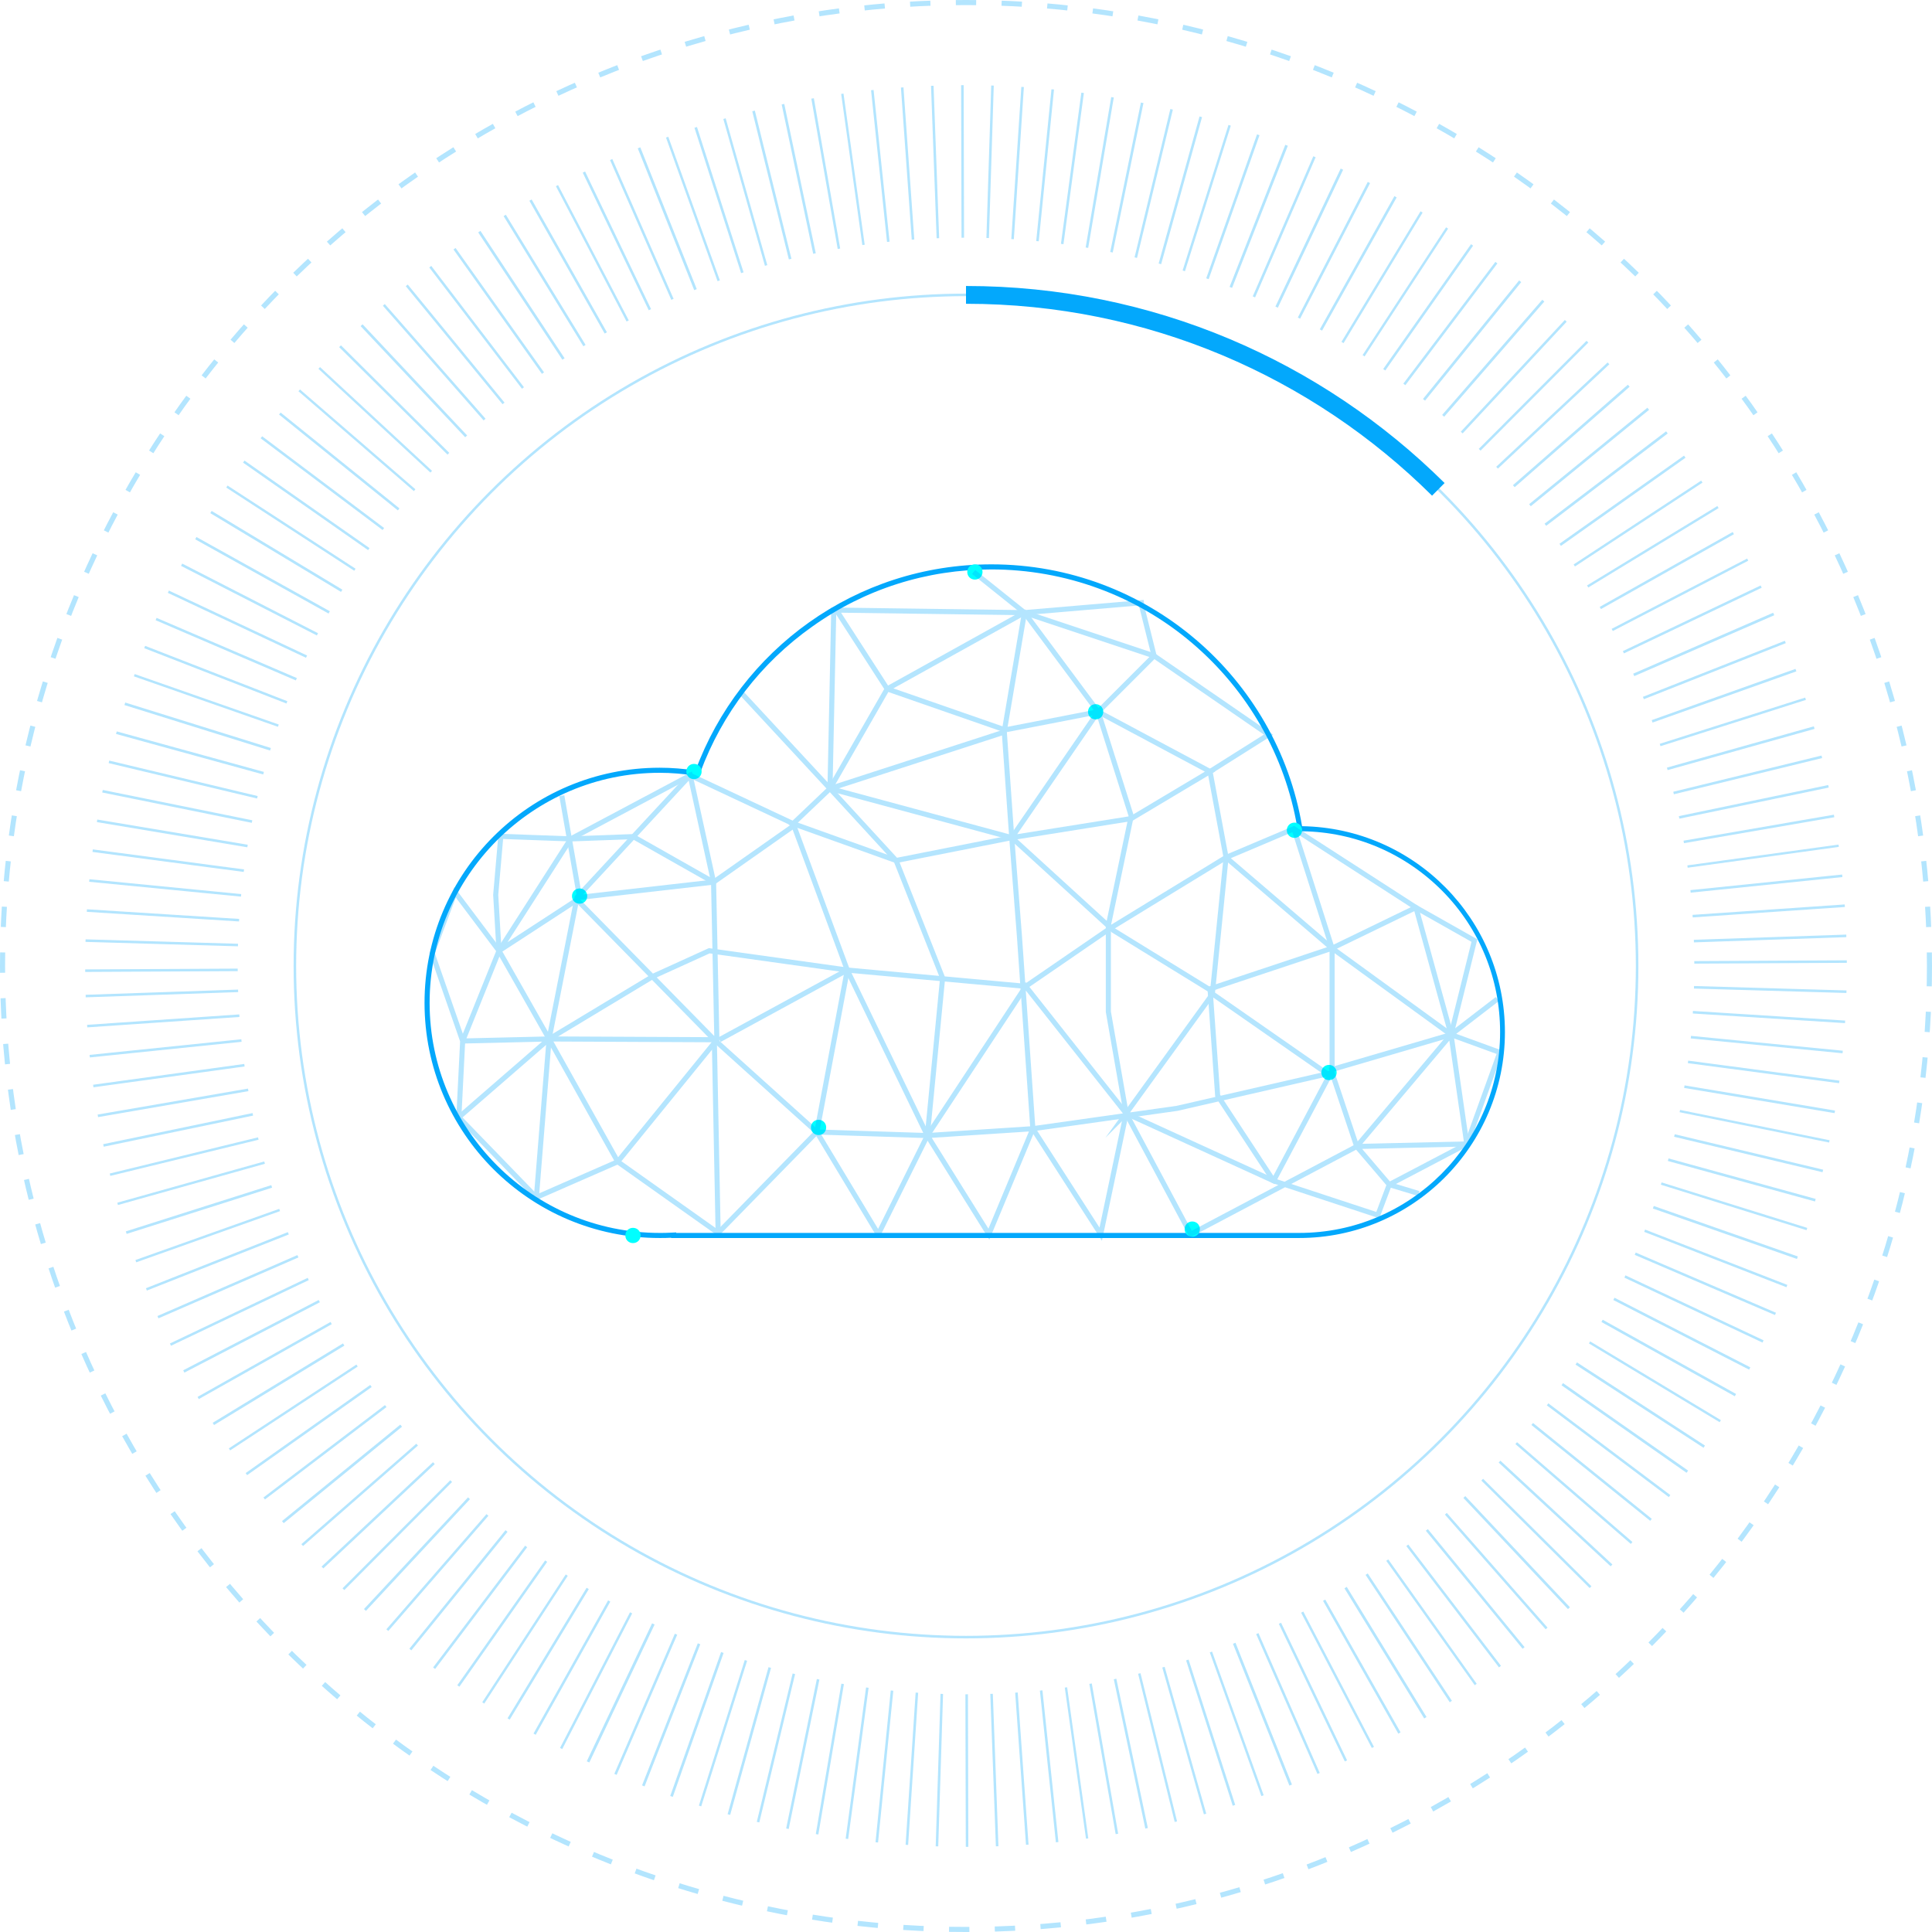 <svg id="main" xmlns="http://www.w3.org/2000/svg" xmlns:xlink="http://www.w3.org/1999/xlink" viewBox="322 -286 760 760">
    <style>
        #mesh {
            opacity: 0.3;
            fill: none;
            stroke: #03A8FC;
            stroke-width: 2;
            stroke-miterlimit: 100;
        }

        #ray {
            clip-path: url(#clip-path);
            fill: #03A8FC;
            opacity: 0.3;
        }

        #outer {
            fill: none;
            stroke: #03A8FC;
            stroke-width: 2;
            stroke-miterlimit: 100;
            stroke-dasharray: 8, 10;
            opacity: 0.3;
        }

        #inner {
            fill: none;
            stroke: #03A8FC;
            opacity: 0.3;
        }

        #inner-indicator {
            fill: none;
            stroke: #03A8FC;
            stroke-width: 7;
        }

        #cloud {
            fill: #03A8FC;
        }

        #dots {
            fill: #00FFFF;
        }

        .spin-10 {
            animation: spin 10s linear infinite;
            transform-origin: 50% 50%;
        }

        .spin-35 {
            animation: spin 35s linear infinite;
            transform-origin: 50% 50%;
        }

        .spin-40 {
            animation: spin 40s linear infinite reverse;
            transform-origin: 50% 50%;
        }

        .spin-counter {
            animation: spin-counter 5s infinite;
            transform-origin: 50% 50%;
        }

        @keyframes spin {
            to {
                transform: rotate(360deg);
            }
        }

        @keyframes spin-counter {
            to {
                transform: rotate(0deg)
            }
        }

    </style>
    <g>
        <defs>
            <path id="clip"
                  d="M702-252.5C510.6-252.5 355.5-97.4 355.5 94S510.6 440.5 702 440.5 1048.5 285.4 1048.5 94 893.4-252.5 702-252.5zm0 633c-158.2 0-286.5-128.3-286.5-286.5S543.8-192.5 702-192.5 988.5-64.2 988.5 94 860.2 380.5 702 380.5z"/>
        </defs>
        <clipPath id="clip-path">
            <use xlink:href="#clip"/>
        </clipPath>
        <g class="spin-10">
            <circle id="inner" cx="702" cy="94" r="264"/>
            <path id="inner-indicator" d="M702-170c72.5 0 138.1 29.2 185.8 76.5"/>
        </g>
        <path id="ray" class="spin-35"
              d="M1079 92.6v-1l-343.1 1.8 342.9-11.8v-1L730.7 92.5l347.5-23.8-.1-1-347.5 23.8 346.5-35.6-.1-1-346.5 35.6 345-47.5-.1-.9-345 47.4 343.2-59.2-.2-1-343.2 59.3 341-71-.2-1-341 71L1068.3 5l-.2-1-338.3 82.6 335.3-94.1-.3-1-335.3 94.2 331.9-105.6-.3-.9L729.2 84.7l328.1-116.8-.3-1L728.9 83.8l323.9-128-.4-.9L728.5 82.8l319.3-138.9-.4-1-319.3 139 314.4-149.8-.4-.9L727.7 81l309.1-160.5-.5-.8L727.2 80.1l303.4-170.9-.4-.9L726.7 79.2 1024.1-102l-.5-.8L726.2 78.4l291-191.3-.5-.8-291 191.3L1010-123.6l-.6-.8L725.1 76.7 1002.4-134l-.7-.8L724.5 75.9l269.9-220-.7-.8L723.8 75.2 986.1-154l-.7-.8L723.2 74.4l254.2-238-.7-.7-254.2 238 245.9-246.6-.7-.7L721.8 73l237.4-254.9-.8-.6L721.1 72.3l228.5-262.8-.8-.7L720.3 71.6l219.4-270.4-.8-.7L719.5 71l210-277.8-.8-.6-210 277.8 200.4-284.8-.8-.6L717.9 69.8l190.5-291.5-.8-.5L717.1 69.3l180.4-297.9-.8-.5L716.2 68.8l170.2-303.9-.9-.5L715.3 68.3 875-241.2l-.9-.5L714.5 67.8l149-314.8-1-.4L713.6 67.4l138.1-319.7-.9-.4L712.6 67l127.2-324.2-1-.4L711.7 66.6l116-328.4-1-.3L710.8 66.3l104.6-332.2-.9-.3L709.8 66l93.3-335.6-1-.2-93.3 335.5 81.8-338.5-1-.2-81.7 338.5L778-275.6l-1-.2-70.1 341.1L765.3-278l-1-.2-58.4 343.3L752.5-280l-1-.1L704.9 65l34.8-346.5-1-.1-34.8 346.5 22.9-347.5-1-.1-22.9 347.5 11-348.1h-1l-11 348.1-.9-348.3h-1l.9 348.3-12.8-348h-1l12.8 348-24.7-347.4-1 .1 24.7 347.4-36.5-346.3-1 .1L697.9 65l-48.4-344.9-.9.2 48.3 344.9-60.1-343.1-1 .2 60.2 343-71.9-340.8-1 .3L695 65.5l-83.5-338.1-1 .3L694 65.8l-95-335.1-.9.3L693 66 586.7-265.6l-1 .3L692.1 66.3 574.4-261.4l-.9.3L691.2 66.7 562.4-256.9l-1 .4L690.2 67.1l-139.8-319-.9.4 139.8 319-150.6-314.1-.9.5 150.6 314-161.3-308.7-.8.5L687.5 68.4l-171.7-303-.9.5L686.6 68.8 504.7-228.1l-.9.5 182 297-192-290.6-.9.6L685 69.9 483.1-213.9l-.8.6L684.1 70.5 472.7-206.2l-.8.6L683.4 71.1 462.6-198.2l-.8.6L682.6 71.7 452.7-189.9l-.7.7L681.8 72.4 443.2-181.2l-.8.7L681.1 73.1 433.9-172.2l-.7.7L680.4 73.8 424.9-162.9l-.6.7L679.7 74.5 416.3-153.3l-.6.7L679.1 75.3 408-143.4l-.6.8 271 218.7-278.3-209.3-.6.8L677.8 76.9 392.5-122.8l-.6.8L677.3 77.7 385.2-112.1l-.5.8 292 189.8-298.3-179.7-.5.9L676.2 79.4 371.9-90l-.5.9L675.7 80.3 365.8-78.6l-.5.9 310 158.8L360.1-67l-.4.9L674.8 82l-320-137.3-.4.9L674.4 83 349.9-43.3l-.4.9L674.1 83.9 345.4-31.2l-.3.9L673.7 84.8 341.3-19l-.3 1L673.4 85.8 337.7-6.6l-.3 1 335.8 92.4L334.4 5.9l-.2 1 338.7 80.8-341.3-69.2-.2 1 341.3 69.2-343.4-57.5-.2 1 343.5 57.5L327.3 44l-.1 1 345.3 45.7-346.7-33.9-.1 1 346.7 33.9-347.6-22-.1 1 347.6 22-348.1-10.1-.1 1 348.2 10.1L324 95.5v1l343.1-1.8-342.9 11.7v1l348.1-11.9-347.5 23.8.1 1 347.5-23.8-346.5 35.7.1 1 346.5-35.7-345 47.5.1 1 345-47.5-343.2 59.3.2 1 343.2-59.3-341 71 .2 1 341-71-338.4 82.6.3.9 338.3-82.5-335.3 94.1.3.9 335.3-94.1-331.9 105.5.3 1 331.9-105.5-328.1 116.8.3.9 328.1-116.8-323.9 128 .4.9 323.9-128-319.3 139 .4.9 319.3-138.9L360.5 256l.4.9 314.4-149.8-309.1 160.4.5.9 309.1-160.5-303.4 171 .4.9 303.5-171L378.9 290l.5.9 297.4-181.2-291 191.3.5.8 291-191.3L393 311.6l.6.8 284.3-201.1-277.3 210.8.7.7 277.2-210.7-269.9 220.1.7.8 269.9-220.1-262.3 229.2.7.7 262.2-229.2-254.2 238.1.7.7 254.2-238L434.6 361l.7.7 245.9-246.6-237.4 254.8.8.7 237.3-254.8-228.5 262.8.8.6 228.5-262.8-219.4 270.5.8.6 219.4-270.4-210 277.8.8.6 210-277.8-200.4 284.8.8.6 200.4-284.9-190.5 291.6.8.5 190.5-291.5-180.4 297.8.8.6 180.5-297.9-170.2 303.9.9.4 170.2-303.8L528 429.3l.9.4 159.6-309.5-149 314.8 1 .5 148.9-314.8-138.1 319.7.9.4 138.2-319.7-127.2 324.2 1 .4 127.1-324.3-116 328.4 1 .4 115.9-328.4-104.6 332.1.9.3 104.7-332.1-93.3 335.5 1 .3 93.3-335.6-81.8 338.6 1 .2 81.7-338.5L625 463.7l1 .2 70.1-341.1-58.4 343.3 1 .2 58.4-343.4-46.6 345.2 1 .1 46.6-345.1-34.8 346.5 1 .1 34.8-346.5-22.9 347.5h1l22.9-347.5-11 348.1 1 .1 11-348.1.9 348.2h1l-.9-348.2 12.8 348h1l-12.8-348.1 24.7 347.4 1-.1-24.7-347.3 36.5 346.3 1-.1-36.5-346.3 48.4 344.8.9-.1-48.3-344.9 60.1 343 1-.1L707 122.7l71.9 340.8 1-.2L708 122.5l83.5 338.2.9-.3L709 122.3l95 335.1.9-.3L710 122l106.3 331.6 1-.3-106.4-331.6 117.7 327.8.9-.3-117.7-327.8L840.6 445l1-.4L712.8 121l139.8 319 .9-.4-139.8-319 150.6 314 .9-.4-150.6-314 161.3 308.7.8-.5-161.2-308.7 171.7 303 .9-.5-171.8-303 182 297 .9-.6-182-296.9 192 290.5.9-.5L718 118.1l201.9 283.8.8-.5-201.8-283.8 211.4 276.7.8-.6L719.6 117l220.8 269.3.8-.6-220.8-269.4L950.3 378l.7-.7-229.8-261.6 238.6 253.6.8-.7L721.9 115l247.2 245.3.7-.7-247.2-245.3L978.1 351l.6-.8-255.4-236.7 263.4 227.9.6-.8-263.4-227.8L995 331.5l.6-.8-271-218.7 278.3 209.3.6-.8-278.3-209.3 285.3 199.7.6-.9-285.4-199.6 292.1 189.8.5-.9-292-189.8 298.3 179.7.5-.8-298.3-179.7 304.3 169.4.5-.9-304.3-169.4 309.9 158.9.5-.9-310-158.9 315.2 148.2.4-.9L728.2 106l320 137.3.4-.9-320-137.3 324.5 126.3.4-.9-324.6-126.3 328.7 115.1.3-1-328.6-115.1L1061.7 207l.3-.9-332.4-103.8 335.7 92.4.3-1-335.8-92.4 338.8 80.9.2-1-338.7-80.9 341.3 69.2.2-.9-341.3-69.2 343.4 57.5.2-1-343.5-57.5 345.3 45.7.1-1-345.3-45.7 346.7 33.9.1-1-346.7-33.9 347.6 22 .1-1-347.6-22 348.1 10.1.1-1-348.2-10.1 348.3-1.8z"/>
        <circle id="outer" class="spin-40" cx="702" cy="94" r="379"/>
    </g>

    <path id="cloud"
          d="M712-62c29 0 57.1 10.3 79.1 29.1 21.8 18.6 36.4 44.2 41.2 72.3l.3 1.6h1.7c20.9.3 40.4 8.7 55.1 23.5 14.7 14.9 22.7 34.6 22.7 55.5 0 43.6-35.4 79-79 79H588v-.2l-2.1.1c-1.5.1-3 .1-4.4.1-49.9 0-90.5-40.6-90.5-90.5S531.6 18 581.5 18c4.6 0 9.3.4 13.8 1.1l1.6.2.6-1.5c8.6-23.2 23.8-43 44-57.3C662.2-54.3 686.6-62 712-62m0-2c-53.4 0-98.9 33.7-116.4 81.1-4.6-.7-9.3-1.1-14.1-1.1-51.1 0-92.5 41.4-92.5 92.5s41.4 92.5 92.5 92.5c1.5 0 3 0 4.5-.1v.1h247c44.7 0 81-36.3 81-81 0-44.3-35.6-80.3-79.8-81C824.3-19.5 773.3-64 712-64z"/>
    <path id="dots"
          d="M595 14.5c-1.7 0-3 1.3-3 3s1.3 3 3 3 3-1.3 3-3-1.3-3-3-3zm-45 49c-1.7 0-3 1.3-3 3s1.3 3 3 3 3-1.3 3-3-1.3-3-3-3zm294.8 69.4c-1.7 0-3 1.3-3 3s1.3 3 3 3 3-1.3 3-3-1.4-3-3-3zM753-9c-1.7 0-3 1.3-3 3s1.3 3 3 3 3-1.3 3-3-1.3-3-3-3zm-47.5-55c-1.7 0-3 1.3-3 3s1.3 3 3 3 3-1.3 3-3-1.3-3-3-3zM644 154.5c-1.7 0-3 1.3-3 3s1.3 3 3 3 3-1.3 3-3-1.3-3-3-3zm147 40c-1.7 0-3 1.3-3 3s1.3 3 3 3 3-1.3 3-3-1.3-3-3-3zm40.2-156.9c-1.7 0-3 1.3-3 3s1.3 3 3 3 3-1.3 3-3-1.4-3-3-3zM571 197c-1.7 0-3 1.3-3 3s1.3 3 3 3 3-1.3 3-3-1.3-3-3-3z"/>
    <g id="mesh">
        <path d="M593.5 19L634 38l21.3 57.6-12 63.7-38.8 39.7-39.5-28-27-48.3L549 67l44.5-48z"/>
        <path d="M533 185l5-62.3 65 .3 1.5 76M614-13l34.5 37.2L717 2l8-47-20-16m67 12l-47 4m-7 46l36-7 22-22-5-20M648.5 24.2l26 28.3 45.5-9 47-7.5 31-18.5L754-6l-34 49.5M543 27l7 40 52.7-6L634 39"/>
        <path d="M667.5 199.5l-24.2-40.2L603 123l-54-55-30.7 20-14.3 35.5-1.5 30L533 185l32-14 39-48-1.3-62-31.6-17.9-24.6.9-28.2 44L501 65l-9 24 12 34.5 34-.8L579 98l22-10 54.3 7.6 70.2 6.4L759 79l45.3-27.7L831 40l48 31 13.8 50-37.1 44-65.3 34.5L765 152l-7-40V78l9-43-13-41-29-39-54 30-22.5 39.2L634 38l40.5 14.5 18.3 46.2-6 62 24.2 38.8 17.3-41.5-5.3-76-3-38.5L717 1l-46-16-20-31 74 1 51 17 45 31-23 14.5 6.3 33.8L846 87l46.8 34 6.2 43-30.5 16-4.5 12-41-13.5-22-33.5-3-42 48-16v49l-61 14-56.7 8-41.5 2.7-43.5-1.4"/>
        <path d="M605 123l50.3-27.4 31.5 65.1 38.7-58.7 39.5 50-10 47.5-26.7-41.5m-60.8 41.5l19.3-38.8M845 135l47.8-14 9.2-37-23-13-33 16-15-47"/>
        <path d="M846 136l9.7 29 43.3-1 13-36-19.2-7 18.2-14m-55.3 58l12.8 15 11.6 3.5M765 152l58 26.5 22-41.5-46-32-34 47zm39.3-100.7L799 104l-39-24-40-36.5-71.5-19.3L650-47M502.5 153.5l35.5-30.8L518.3 88 517 66l2-23 27.5 1 47-25 9.2 42"/>
    </g>
</svg>